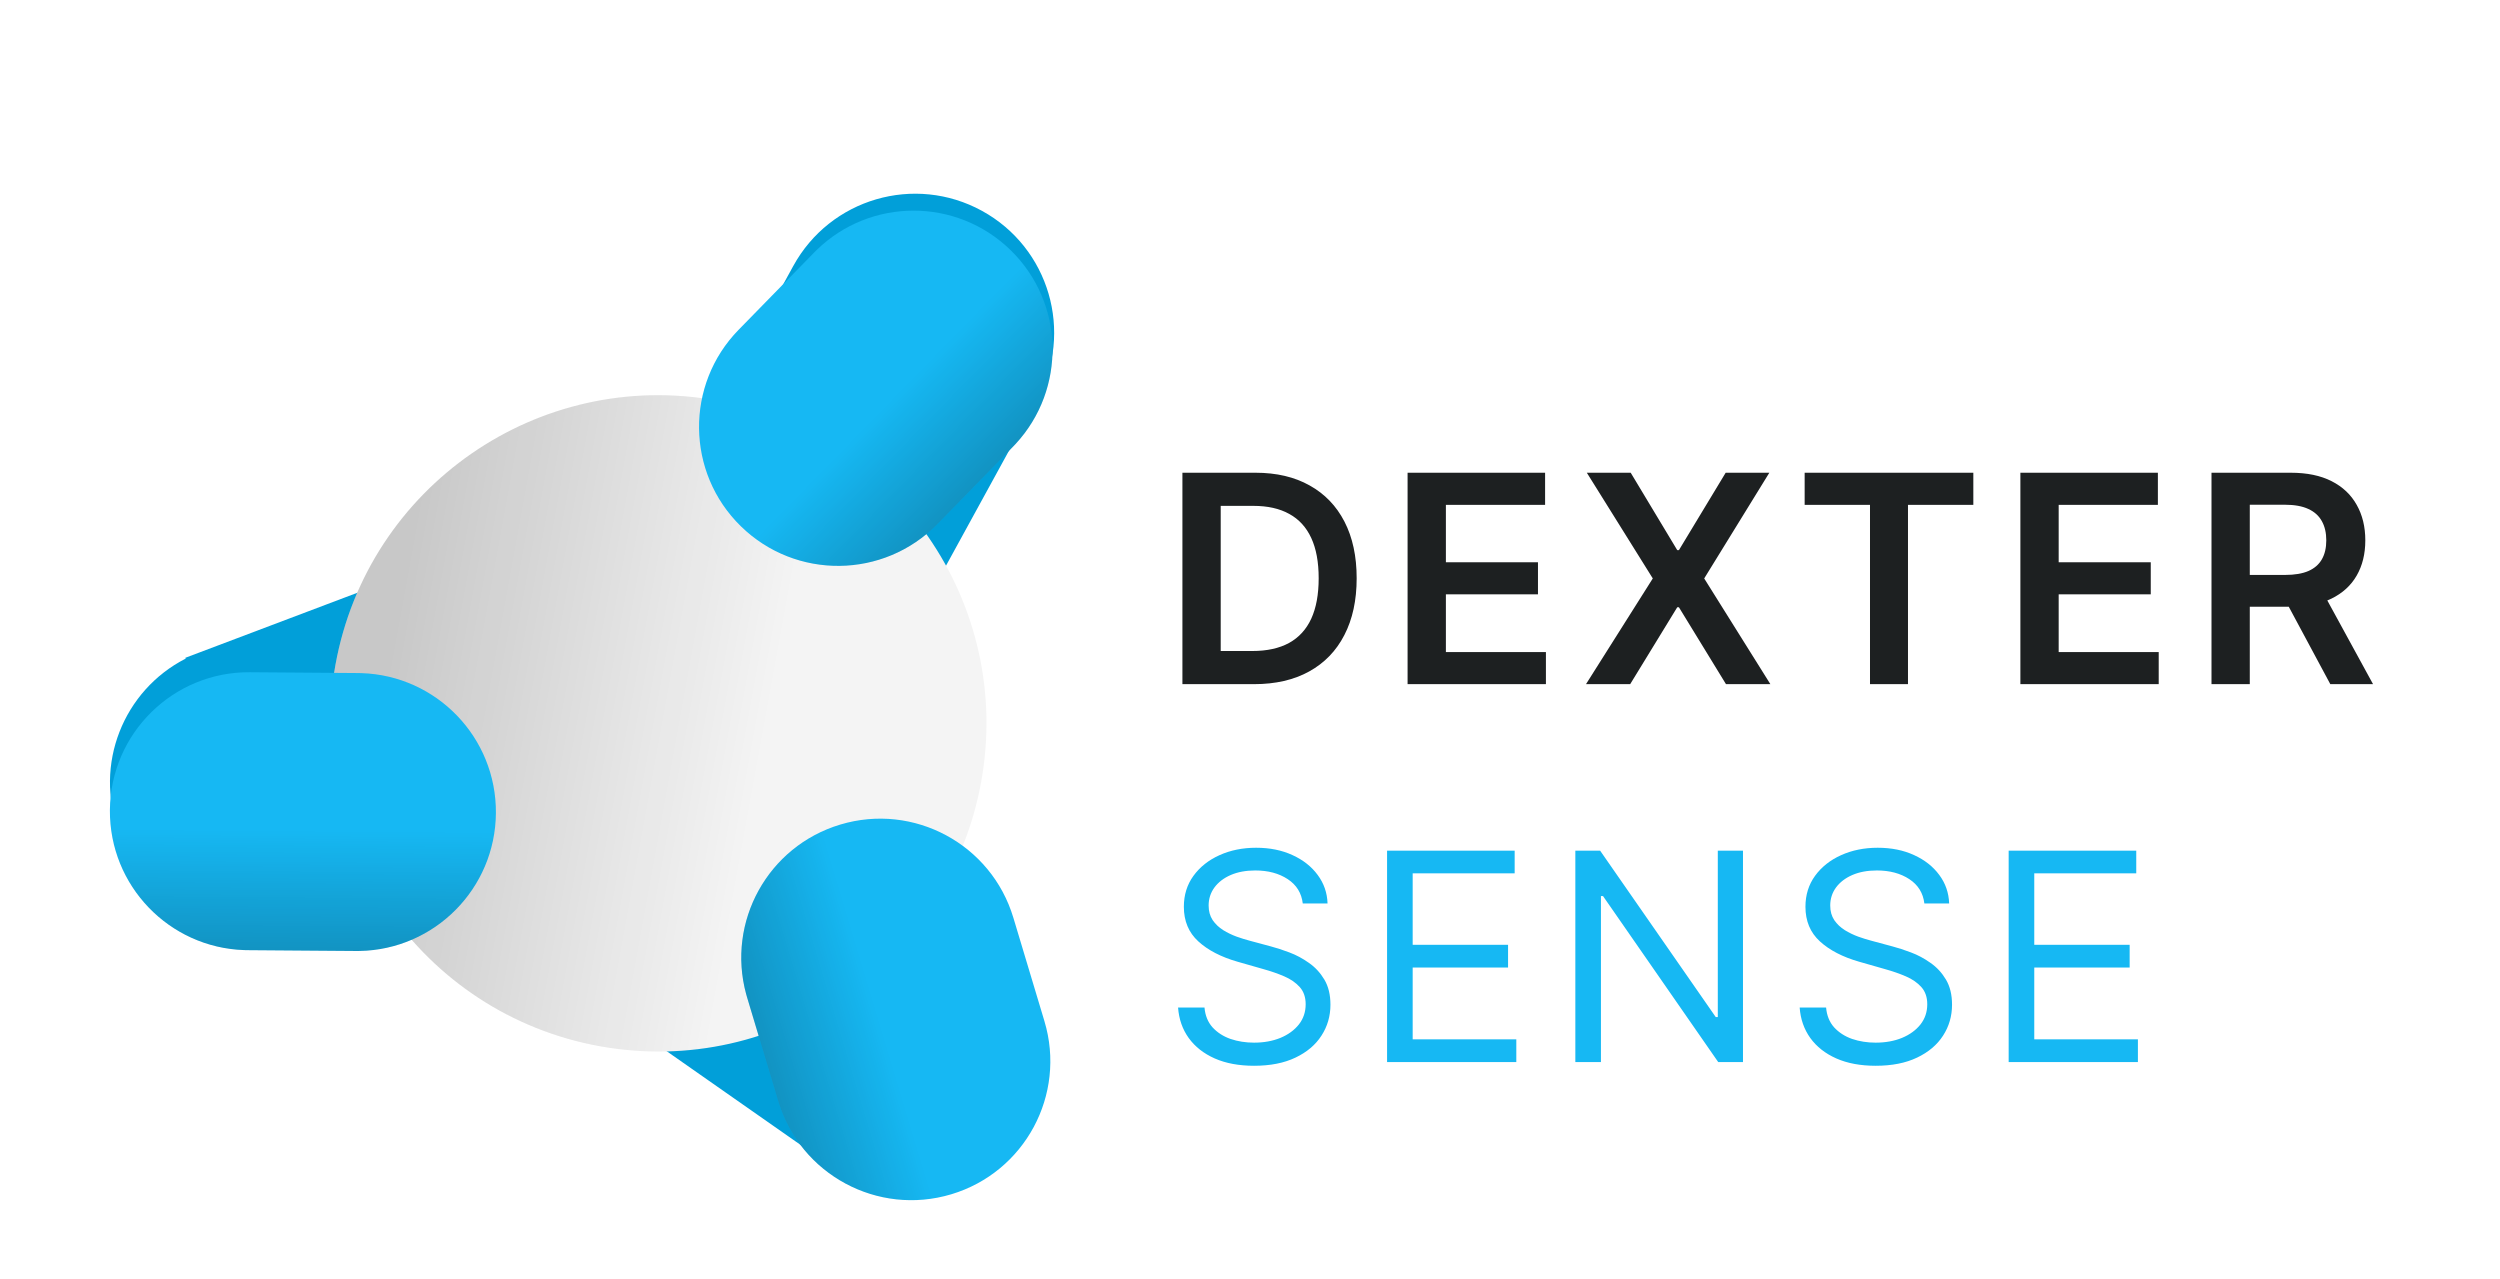 <svg width="430" height="220" viewBox="0 0 430 220" fill="none" xmlns="http://www.w3.org/2000/svg">
<path d="M111.241 120.062L169.928 161.13L169.844 161.25C178.879 169.185 180.686 182.815 173.632 192.896C166.578 202.976 153.154 205.947 142.604 200.177L142.52 200.297L83.768 159.184C72.953 151.615 70.322 136.712 77.89 125.897C85.459 115.081 100.362 112.448 111.178 120.017C111.199 120.032 111.22 120.047 111.241 120.062Z" fill="#019FD9"/>
<path d="M178.337 68.775L143.924 131.599L143.795 131.529C136.895 141.376 123.544 144.662 112.753 138.751C101.963 132.84 97.545 119.821 102.127 108.705L101.996 108.633L136.446 45.742L136.448 45.743L136.448 45.742C142.79 34.164 157.316 29.92 168.894 36.262C180.472 42.604 184.716 57.13 178.374 68.708C178.362 68.731 178.349 68.753 178.337 68.775Z" fill="#019FD9"/>
<path d="M48.74 157.718C37.094 160.709 24.816 154.52 20.465 143.012C16.114 131.504 21.226 118.741 31.938 113.279L31.885 113.14L98.959 87.78C111.307 83.111 125.101 89.335 129.77 101.683C134.438 114.03 128.214 127.826 115.866 132.495L48.793 157.856L48.74 157.718Z" fill="#019FD9"/>
<circle cx="113.229" cy="124.419" r="56.437" transform="rotate(10.307 113.229 124.419)" fill="#F4F4F4"/>
<circle cx="113.229" cy="124.419" r="56.437" transform="rotate(10.307 113.229 124.419)" fill="url(#paint0_linear_72_265)" fill-opacity="0.2"/>
<g filter="url(#filter0_d_72_265)">
<path d="M127.097 52.667L140.037 39.427L140.474 38.991C149.735 29.982 164.545 29.956 173.838 39.038C183.132 48.12 183.446 62.926 174.653 72.392L174.228 72.839L161.233 86.136C152.007 95.576 136.874 95.75 127.433 86.523C117.991 77.297 117.816 62.163 127.043 52.722C127.061 52.704 127.079 52.686 127.097 52.667Z" fill="#16B8F3"/>
<path d="M127.097 52.667L140.037 39.427L140.474 38.991C149.735 29.982 164.545 29.956 173.838 39.038C183.132 48.12 183.446 62.926 174.653 72.392L174.228 72.839L161.233 86.136C152.007 95.576 136.874 95.75 127.433 86.523C117.991 77.297 117.816 62.163 127.043 52.722C127.061 52.704 127.079 52.686 127.097 52.667Z" fill="url(#paint1_linear_72_265)" fill-opacity="0.2"/>
</g>
<g filter="url(#filter1_d_72_265)">
<path d="M61.577 111.766L62.194 111.779C75.107 112.205 85.395 122.857 85.296 135.851C85.196 148.845 74.746 159.338 61.828 159.566L61.211 159.57L42.621 159.427L42.003 159.415C29.091 158.988 18.803 148.337 18.902 135.343C19.003 122.142 29.786 111.522 42.987 111.623L61.577 111.765L61.577 111.766Z" fill="#16B8F3"/>
<path d="M61.577 111.766L62.194 111.779C75.107 112.205 85.395 122.857 85.296 135.851C85.196 148.845 74.746 159.338 61.828 159.566L61.211 159.57L42.621 159.427L42.003 159.415C29.091 158.988 18.803 148.337 18.902 135.343C19.003 122.142 29.786 111.522 42.987 111.623L61.577 111.765L61.577 111.766Z" fill="url(#paint2_linear_72_265)" fill-opacity="0.2"/>
</g>
<g filter="url(#filter2_d_72_265)">
<path d="M179.644 175.646L179.643 175.648C183.44 188.291 176.27 201.618 163.627 205.415C150.984 209.212 137.657 202.042 133.859 189.399L133.86 189.397L133.859 189.398L128.511 171.593L128.341 170.999C124.939 158.535 132.082 145.563 144.528 141.825C157.171 138.028 170.498 145.198 174.295 157.842L174.296 157.841L179.644 175.646Z" fill="#16B8F3"/>
<path d="M179.644 175.646L179.643 175.648C183.44 188.291 176.27 201.618 163.627 205.415C150.984 209.212 137.657 202.042 133.859 189.399L133.86 189.397L133.859 189.398L128.511 171.593L128.341 170.999C124.939 158.535 132.082 145.563 144.528 141.825C157.171 138.028 170.498 145.198 174.295 157.842L174.296 157.841L179.644 175.646Z" fill="url(#paint3_linear_72_265)" fill-opacity="0.2"/>
</g>
<path d="M215.697 117.674H203.375V81.31H215.946C219.556 81.31 222.657 82.038 225.25 83.494C227.854 84.938 229.854 87.016 231.251 89.726C232.648 92.437 233.346 95.68 233.346 99.457C233.346 103.244 232.642 106.5 231.233 109.222C229.837 111.945 227.818 114.034 225.179 115.49C222.551 116.946 219.39 117.674 215.697 117.674ZM209.962 111.974H215.378C217.911 111.974 220.024 111.513 221.716 110.589C223.409 109.654 224.682 108.263 225.534 106.417C226.386 104.558 226.812 102.238 226.812 99.457C226.812 96.675 226.386 94.367 225.534 92.532C224.682 90.685 223.421 89.306 221.752 88.395C220.095 87.471 218.035 87.01 215.573 87.01H209.962V111.974ZM242.105 117.674V81.31H265.756V86.832H248.693V96.704H264.531V102.226H248.693V112.152H265.898V117.674H242.105ZM280.481 81.31L288.488 94.627H288.772L296.816 81.31H304.326L293.123 99.492L304.504 117.674H296.869L288.772 104.446H288.488L280.392 117.674H272.792L284.28 99.492L272.934 81.31H280.481ZM310.4 86.832V81.31H339.413V86.832H328.173V117.674H321.639V86.832H310.4ZM347.506 117.674V81.31H371.156V86.832H354.093V96.704H369.931V102.226H354.093V112.152H371.298V117.674H347.506ZM380.377 117.674V81.31H394.013C396.807 81.31 399.15 81.796 401.044 82.766C402.95 83.737 404.388 85.098 405.359 86.85C406.341 88.59 406.833 90.62 406.833 92.94C406.833 95.272 406.335 97.296 405.341 99.013C404.359 100.717 402.909 102.037 400.991 102.972C399.073 103.895 396.718 104.357 393.924 104.357H384.212V98.888H393.036C394.67 98.888 396.008 98.663 397.049 98.214C398.091 97.752 398.86 97.083 399.358 96.207C399.867 95.319 400.121 94.23 400.121 92.94C400.121 91.65 399.867 90.549 399.358 89.638C398.849 88.714 398.073 88.016 397.032 87.542C395.99 87.057 394.646 86.814 393.001 86.814H386.964V117.674H380.377ZM399.162 101.197L408.164 117.674H400.813L391.971 101.197H399.162Z" fill="#1D2021"/>
<path d="M224.078 155.401C223.865 153.602 223.001 152.205 221.486 151.211C219.97 150.216 218.112 149.719 215.91 149.719C214.3 149.719 212.892 149.98 211.684 150.501C210.489 151.021 209.554 151.738 208.879 152.649C208.216 153.56 207.885 154.596 207.885 155.756C207.885 156.727 208.116 157.561 208.577 158.26C209.051 158.946 209.654 159.52 210.388 159.982C211.122 160.432 211.892 160.805 212.696 161.101C213.501 161.385 214.241 161.616 214.916 161.793L218.609 162.787C219.556 163.036 220.61 163.379 221.77 163.817C222.941 164.255 224.06 164.853 225.125 165.611C226.203 166.356 227.09 167.315 227.789 168.487C228.487 169.659 228.836 171.097 228.836 172.802C228.836 174.767 228.321 176.542 227.292 178.128C226.274 179.715 224.782 180.975 222.817 181.91C220.864 182.845 218.491 183.313 215.697 183.313C213.093 183.313 210.838 182.893 208.932 182.052C207.038 181.212 205.547 180.04 204.458 178.537C203.381 177.033 202.771 175.287 202.629 173.299H207.174C207.293 174.672 207.754 175.808 208.559 176.708C209.376 177.596 210.406 178.259 211.649 178.697C212.904 179.123 214.253 179.336 215.697 179.336C217.378 179.336 218.887 179.064 220.225 178.519C221.562 177.963 222.622 177.193 223.403 176.211C224.184 175.216 224.575 174.056 224.575 172.731C224.575 171.523 224.238 170.541 223.563 169.783C222.888 169.026 222 168.41 220.9 167.937C219.799 167.463 218.609 167.049 217.331 166.694L212.856 165.415C210.015 164.599 207.766 163.433 206.109 161.917C204.452 160.402 203.623 158.42 203.623 155.969C203.623 153.933 204.174 152.158 205.275 150.643C206.387 149.116 207.879 147.932 209.749 147.091C211.631 146.239 213.732 145.813 216.052 145.813C218.396 145.813 220.479 146.233 222.302 147.074C224.125 147.902 225.569 149.039 226.635 150.483C227.712 151.927 228.28 153.566 228.339 155.401H224.078ZM238.576 182.674V146.31H260.522V150.216H242.98V162.503H259.386V166.41H242.98V178.768H260.806V182.674H238.576ZM299.794 146.31V182.674H295.533L275.718 154.123H275.362V182.674H270.959V146.31H275.22L295.107 174.932H295.462V146.31H299.794ZM330.992 155.401C330.779 153.602 329.915 152.205 328.4 151.211C326.884 150.216 325.026 149.719 322.824 149.719C321.214 149.719 319.806 149.98 318.598 150.501C317.403 151.021 316.468 151.738 315.793 152.649C315.13 153.56 314.799 154.596 314.799 155.756C314.799 156.727 315.03 157.561 315.491 158.26C315.965 158.946 316.568 159.52 317.302 159.982C318.036 160.432 318.806 160.805 319.611 161.101C320.415 161.385 321.155 161.616 321.83 161.793L325.523 162.787C326.47 163.036 327.524 163.379 328.684 163.817C329.856 164.255 330.974 164.853 332.04 165.611C333.117 166.356 334.004 167.315 334.703 168.487C335.401 169.659 335.75 171.097 335.75 172.802C335.75 174.767 335.236 176.542 334.206 178.128C333.188 179.715 331.696 180.975 329.731 181.91C327.778 182.845 325.405 183.313 322.611 183.313C320.007 183.313 317.752 182.893 315.846 182.052C313.952 181.212 312.461 180.04 311.372 178.537C310.295 177.033 309.685 175.287 309.543 173.299H314.089C314.207 174.672 314.669 175.808 315.473 176.708C316.29 177.596 317.32 178.259 318.563 178.697C319.818 179.123 321.167 179.336 322.611 179.336C324.292 179.336 325.801 179.064 327.139 178.519C328.477 177.963 329.536 177.193 330.317 176.211C331.098 175.216 331.489 174.056 331.489 172.731C331.489 171.523 331.152 170.541 330.477 169.783C329.802 169.026 328.915 168.41 327.814 167.937C326.713 167.463 325.523 167.049 324.245 166.694L319.77 165.415C316.929 164.599 314.68 163.433 313.023 161.917C311.366 160.402 310.537 158.42 310.537 155.969C310.537 153.933 311.088 152.158 312.189 150.643C313.301 149.116 314.793 147.932 316.663 147.091C318.545 146.239 320.646 145.813 322.966 145.813C325.31 145.813 327.393 146.233 329.216 147.074C331.039 147.902 332.483 149.039 333.549 150.483C334.626 151.927 335.194 153.566 335.253 155.401H330.992ZM345.49 182.674V146.31H367.436V150.216H349.894V162.503H366.3V166.41H349.894V178.768H367.72V182.674H345.49Z" fill="#16B8F3"/>
<defs>
<filter id="filter0_d_72_265" x="116.235" y="32.23" width="68.8" height="69.101" filterUnits="userSpaceOnUse" color-interpolation-filters="sRGB">
<feFlood flood-opacity="0" result="BackgroundImageFix"/>
<feColorMatrix in="SourceAlpha" type="matrix" values="0 0 0 0 0 0 0 0 0 0 0 0 0 0 0 0 0 0 127 0" result="hardAlpha"/>
<feOffset dy="4"/>
<feGaussianBlur stdDeviation="2"/>
<feComposite in2="hardAlpha" operator="out"/>
<feColorMatrix type="matrix" values="0 0 0 0 0 0 0 0 0 0 0 0 0 0 0 0 0 0 0.25 0"/>
<feBlend mode="normal" in2="BackgroundImageFix" result="effect1_dropShadow_72_265"/>
<feBlend mode="normal" in="SourceGraphic" in2="effect1_dropShadow_72_265" result="shape"/>
</filter>
<filter id="filter1_d_72_265" x="14.901" y="111.622" width="74.394" height="55.947" filterUnits="userSpaceOnUse" color-interpolation-filters="sRGB">
<feFlood flood-opacity="0" result="BackgroundImageFix"/>
<feColorMatrix in="SourceAlpha" type="matrix" values="0 0 0 0 0 0 0 0 0 0 0 0 0 0 0 0 0 0 127 0" result="hardAlpha"/>
<feOffset dy="4"/>
<feGaussianBlur stdDeviation="2"/>
<feComposite in2="hardAlpha" operator="out"/>
<feColorMatrix type="matrix" values="0 0 0 0 0 0 0 0 0 0 0 0 0 0 0 0 0 0 0.25 0"/>
<feBlend mode="normal" in2="BackgroundImageFix" result="effect1_dropShadow_72_265"/>
<feBlend mode="normal" in="SourceGraphic" in2="effect1_dropShadow_72_265" result="shape"/>
</filter>
<filter id="filter2_d_72_265" x="117.495" y="130.809" width="73.165" height="85.623" filterUnits="userSpaceOnUse" color-interpolation-filters="sRGB">
<feFlood flood-opacity="0" result="BackgroundImageFix"/>
<feColorMatrix in="SourceAlpha" type="matrix" values="0 0 0 0 0 0 0 0 0 0 0 0 0 0 0 0 0 0 127 0" result="hardAlpha"/>
<feOffset/>
<feGaussianBlur stdDeviation="5"/>
<feComposite in2="hardAlpha" operator="out"/>
<feColorMatrix type="matrix" values="0 0 0 0 0 0 0 0 0 0 0 0 0 0 0 0 0 0 0.52 0"/>
<feBlend mode="normal" in2="BackgroundImageFix" result="effect1_dropShadow_72_265"/>
<feBlend mode="normal" in="SourceGraphic" in2="effect1_dropShadow_72_265" result="shape"/>
</filter>
<linearGradient id="paint0_linear_72_265" x1="155.058" y1="125.083" x2="64.095" y2="125.083" gradientUnits="userSpaceOnUse">
<stop offset="0.255" stop-opacity="0"/>
<stop offset="0.99" stop-opacity="0.91"/>
</linearGradient>
<linearGradient id="paint1_linear_72_265" x1="133.54" y1="46.074" x2="167.731" y2="79.487" gradientUnits="userSpaceOnUse">
<stop offset="0.567" stop-opacity="0"/>
<stop offset="1"/>
</linearGradient>
<linearGradient id="paint2_linear_72_265" x1="52.282" y1="111.694" x2="51.916" y2="159.498" gradientUnits="userSpaceOnUse">
<stop offset="0.567" stop-opacity="0"/>
<stop offset="1"/>
</linearGradient>
<linearGradient id="paint3_linear_72_265" x1="176.97" y1="166.744" x2="131.185" y2="180.496" gradientUnits="userSpaceOnUse">
<stop offset="0.567" stop-opacity="0"/>
<stop offset="1"/>
</linearGradient>
</defs>
</svg>
